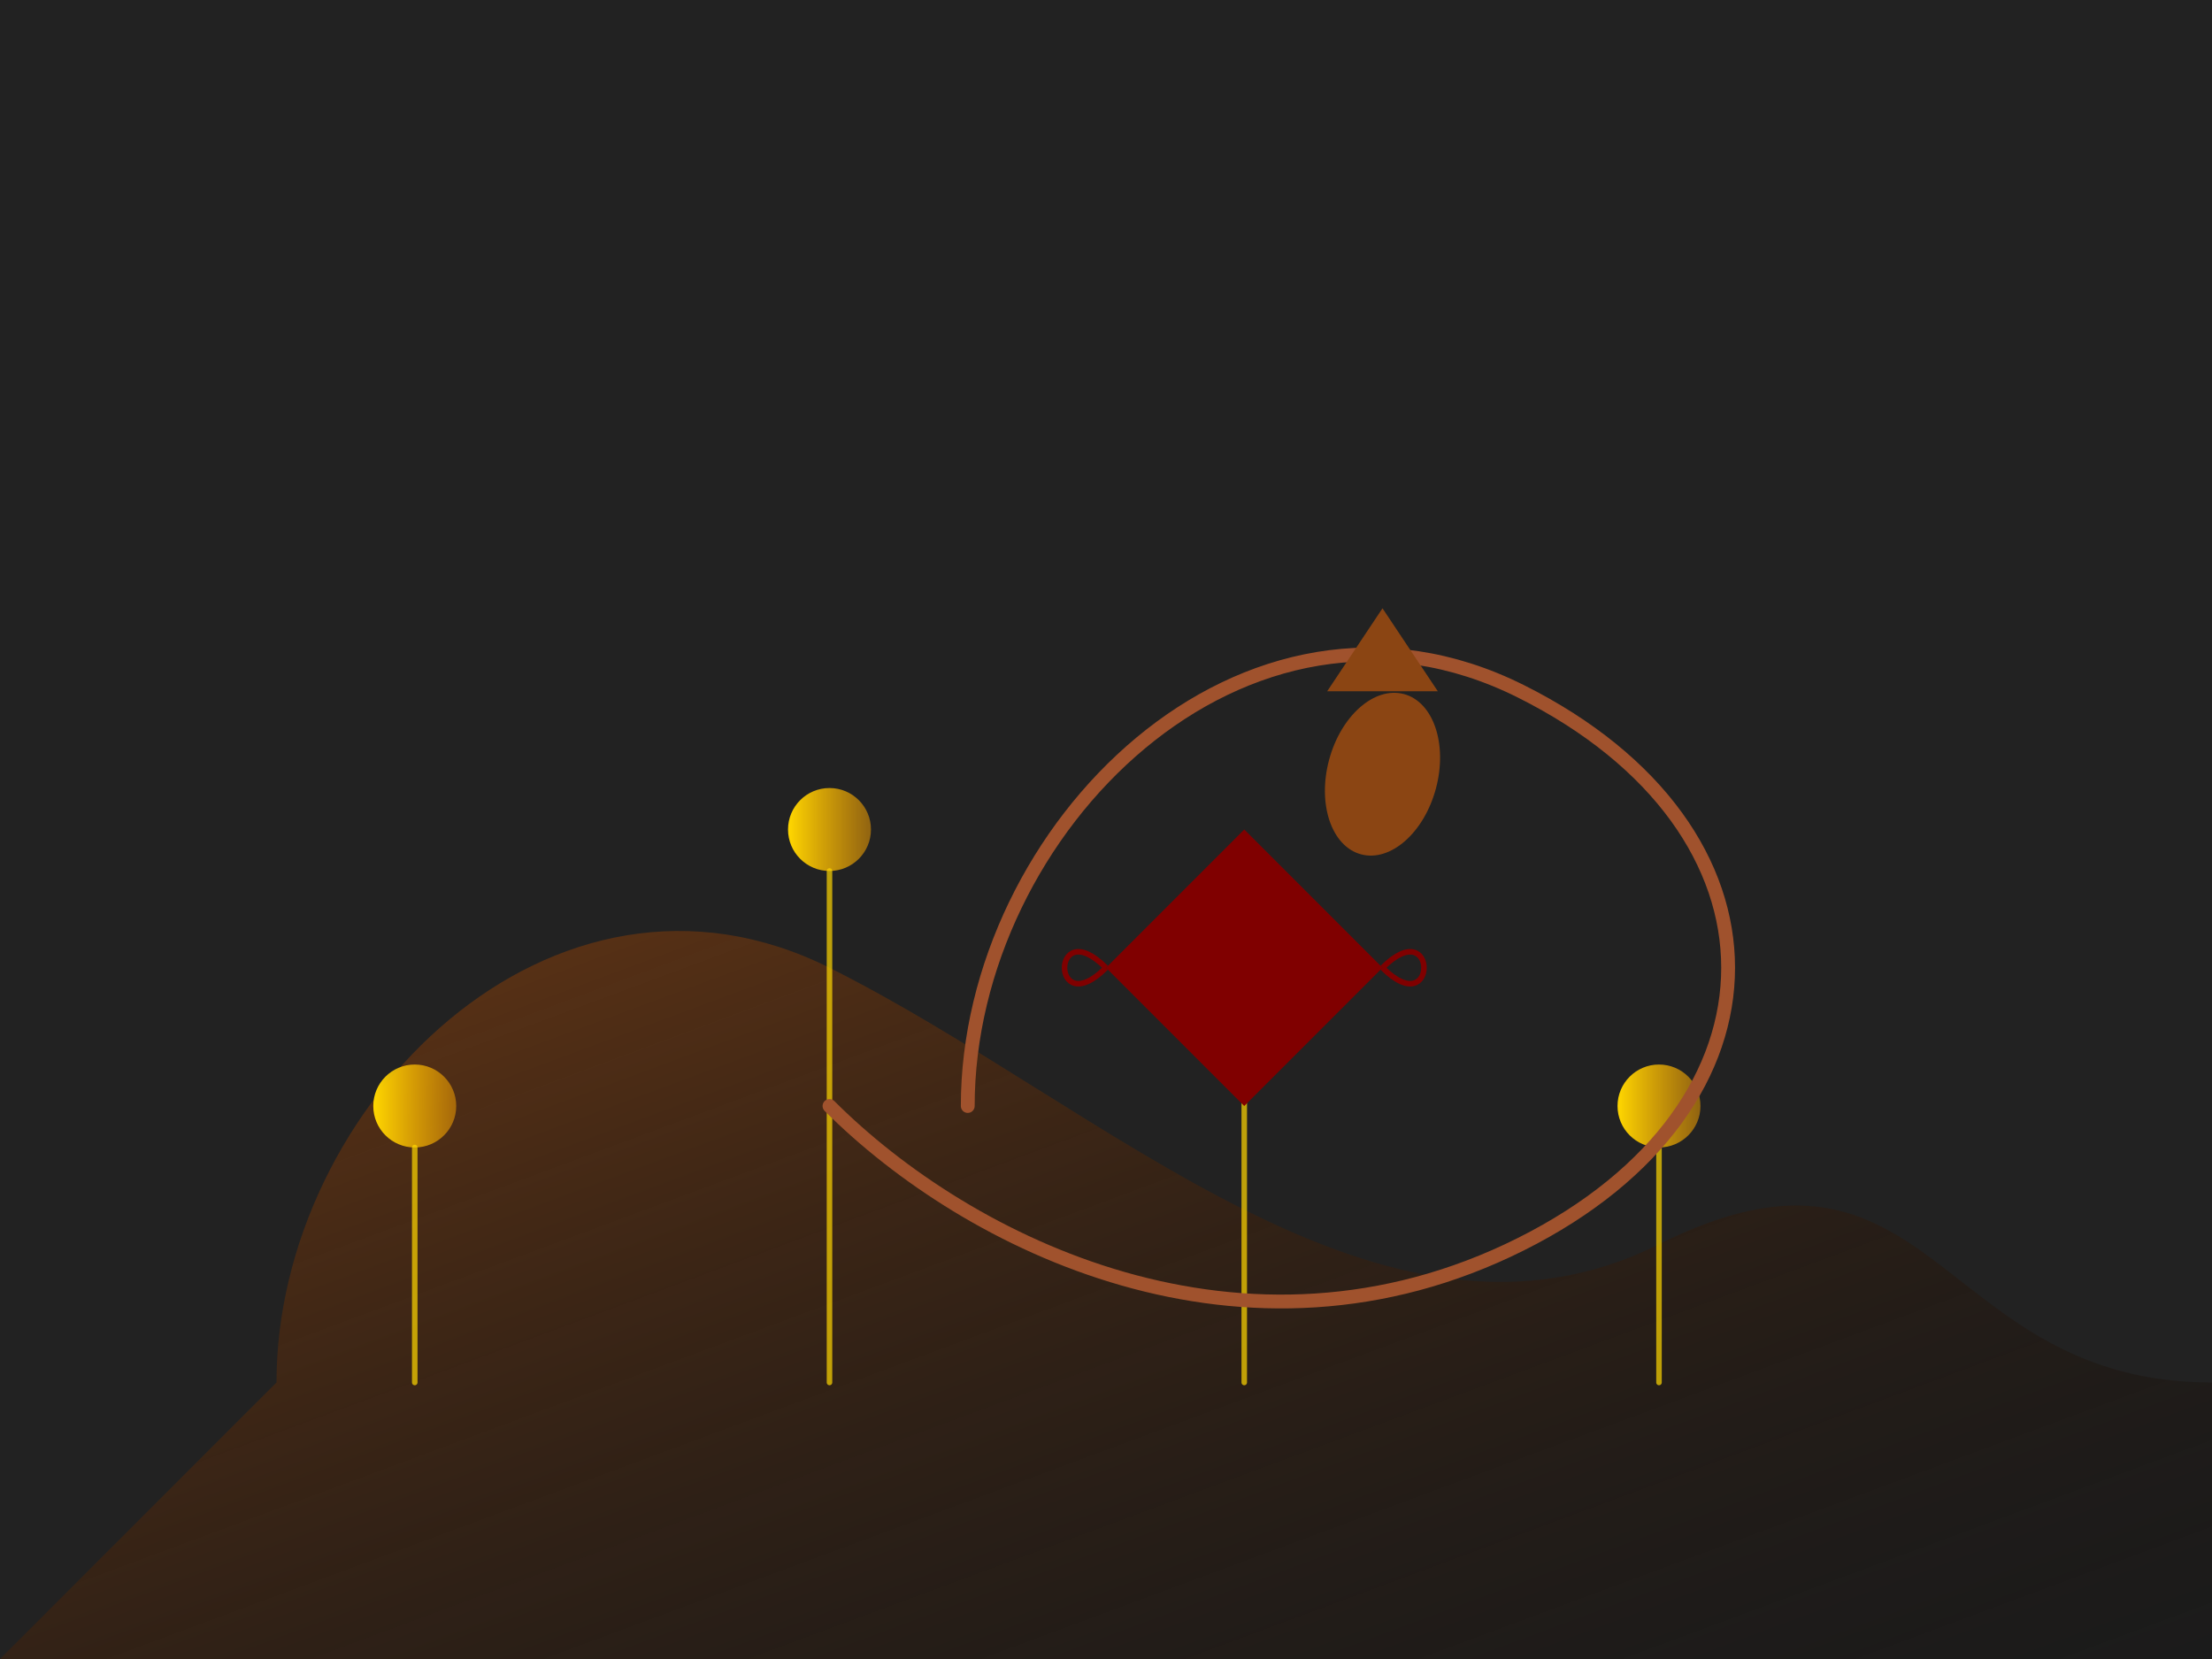<svg width="800" height="600" viewBox="0 0 800 600" xmlns="http://www.w3.org/2000/svg">
  <defs>
    <linearGradient id="lamplight" x1="0%" y1="0%" x2="100%" y2="0%">
      <stop offset="0%" stop-color="#FFD700" stop-opacity="1"/>
      <stop offset="100%" stop-color="#FFA500" stop-opacity="0.5"/>
    </linearGradient>
    <linearGradient id="streetlight" x1="0%" y1="0%" x2="100%" y2="100%">
      <stop offset="0%" stop-color="#8B4513" stop-opacity="0.8"/>
      <stop offset="100%" stop-color="#000000" stop-opacity="0.2"/>
    </linearGradient>
  </defs>

  <rect width="800" height="600" fill="#222"/>

  <path d="M100,500 C100,400 200,300 300,350 C400,400 500,500 600,450 C700,400 700,500 800,500 L800,600 L0,600 Z" fill="url(#streetlight)"/>


  <circle cx="150" cy="400" r="15" fill="url(#lamplight)" />
  <circle cx="300" cy="300" r="15" fill="url(#lamplight)" />
  <circle cx="450" cy="350" r="15" fill="url(#lamplight)" />
  <circle cx="600" cy="400" r="15" fill="url(#lamplight)" />

  <path d="M150,415 L150,500" stroke="#FFD700" stroke-width="2" stroke-opacity="0.7" stroke-linecap="round"/>
  <path d="M300,315 L300,500" stroke="#FFD700" stroke-width="2" stroke-opacity="0.7" stroke-linecap="round"/>
  <path d="M450,365 L450,500" stroke="#FFD700" stroke-width="2" stroke-opacity="0.7" stroke-linecap="round"/>
  <path d="M600,415 L600,500" stroke="#FFD700" stroke-width="2" stroke-opacity="0.7" stroke-linecap="round"/>


  <path d="M350,400 C350,300 450,200 550,250 C650,300 650,400 550,450 C450,500 350,450 300,400" fill="none" stroke="#A0522D" stroke-width="5" stroke-linecap="round"/>

  <ellipse cx="500" cy="280" rx="20" ry="30" fill="#8B4513" transform="rotate(15 500 280)"/>

  <polygon points="480,250, 520,250, 500,220" fill="#8B4513"/>


  <path d="M400,350 L450,300 L500,350 L450,400 Z" fill="#800000"/>
  <path d="M400,350 C380,330 380,370 400,350" fill="none" stroke="#800000" stroke-width="2"/>
  <path d="M500,350 C520,330 520,370 500,350" fill="none" stroke="#800000" stroke-width="2"/>

</svg>